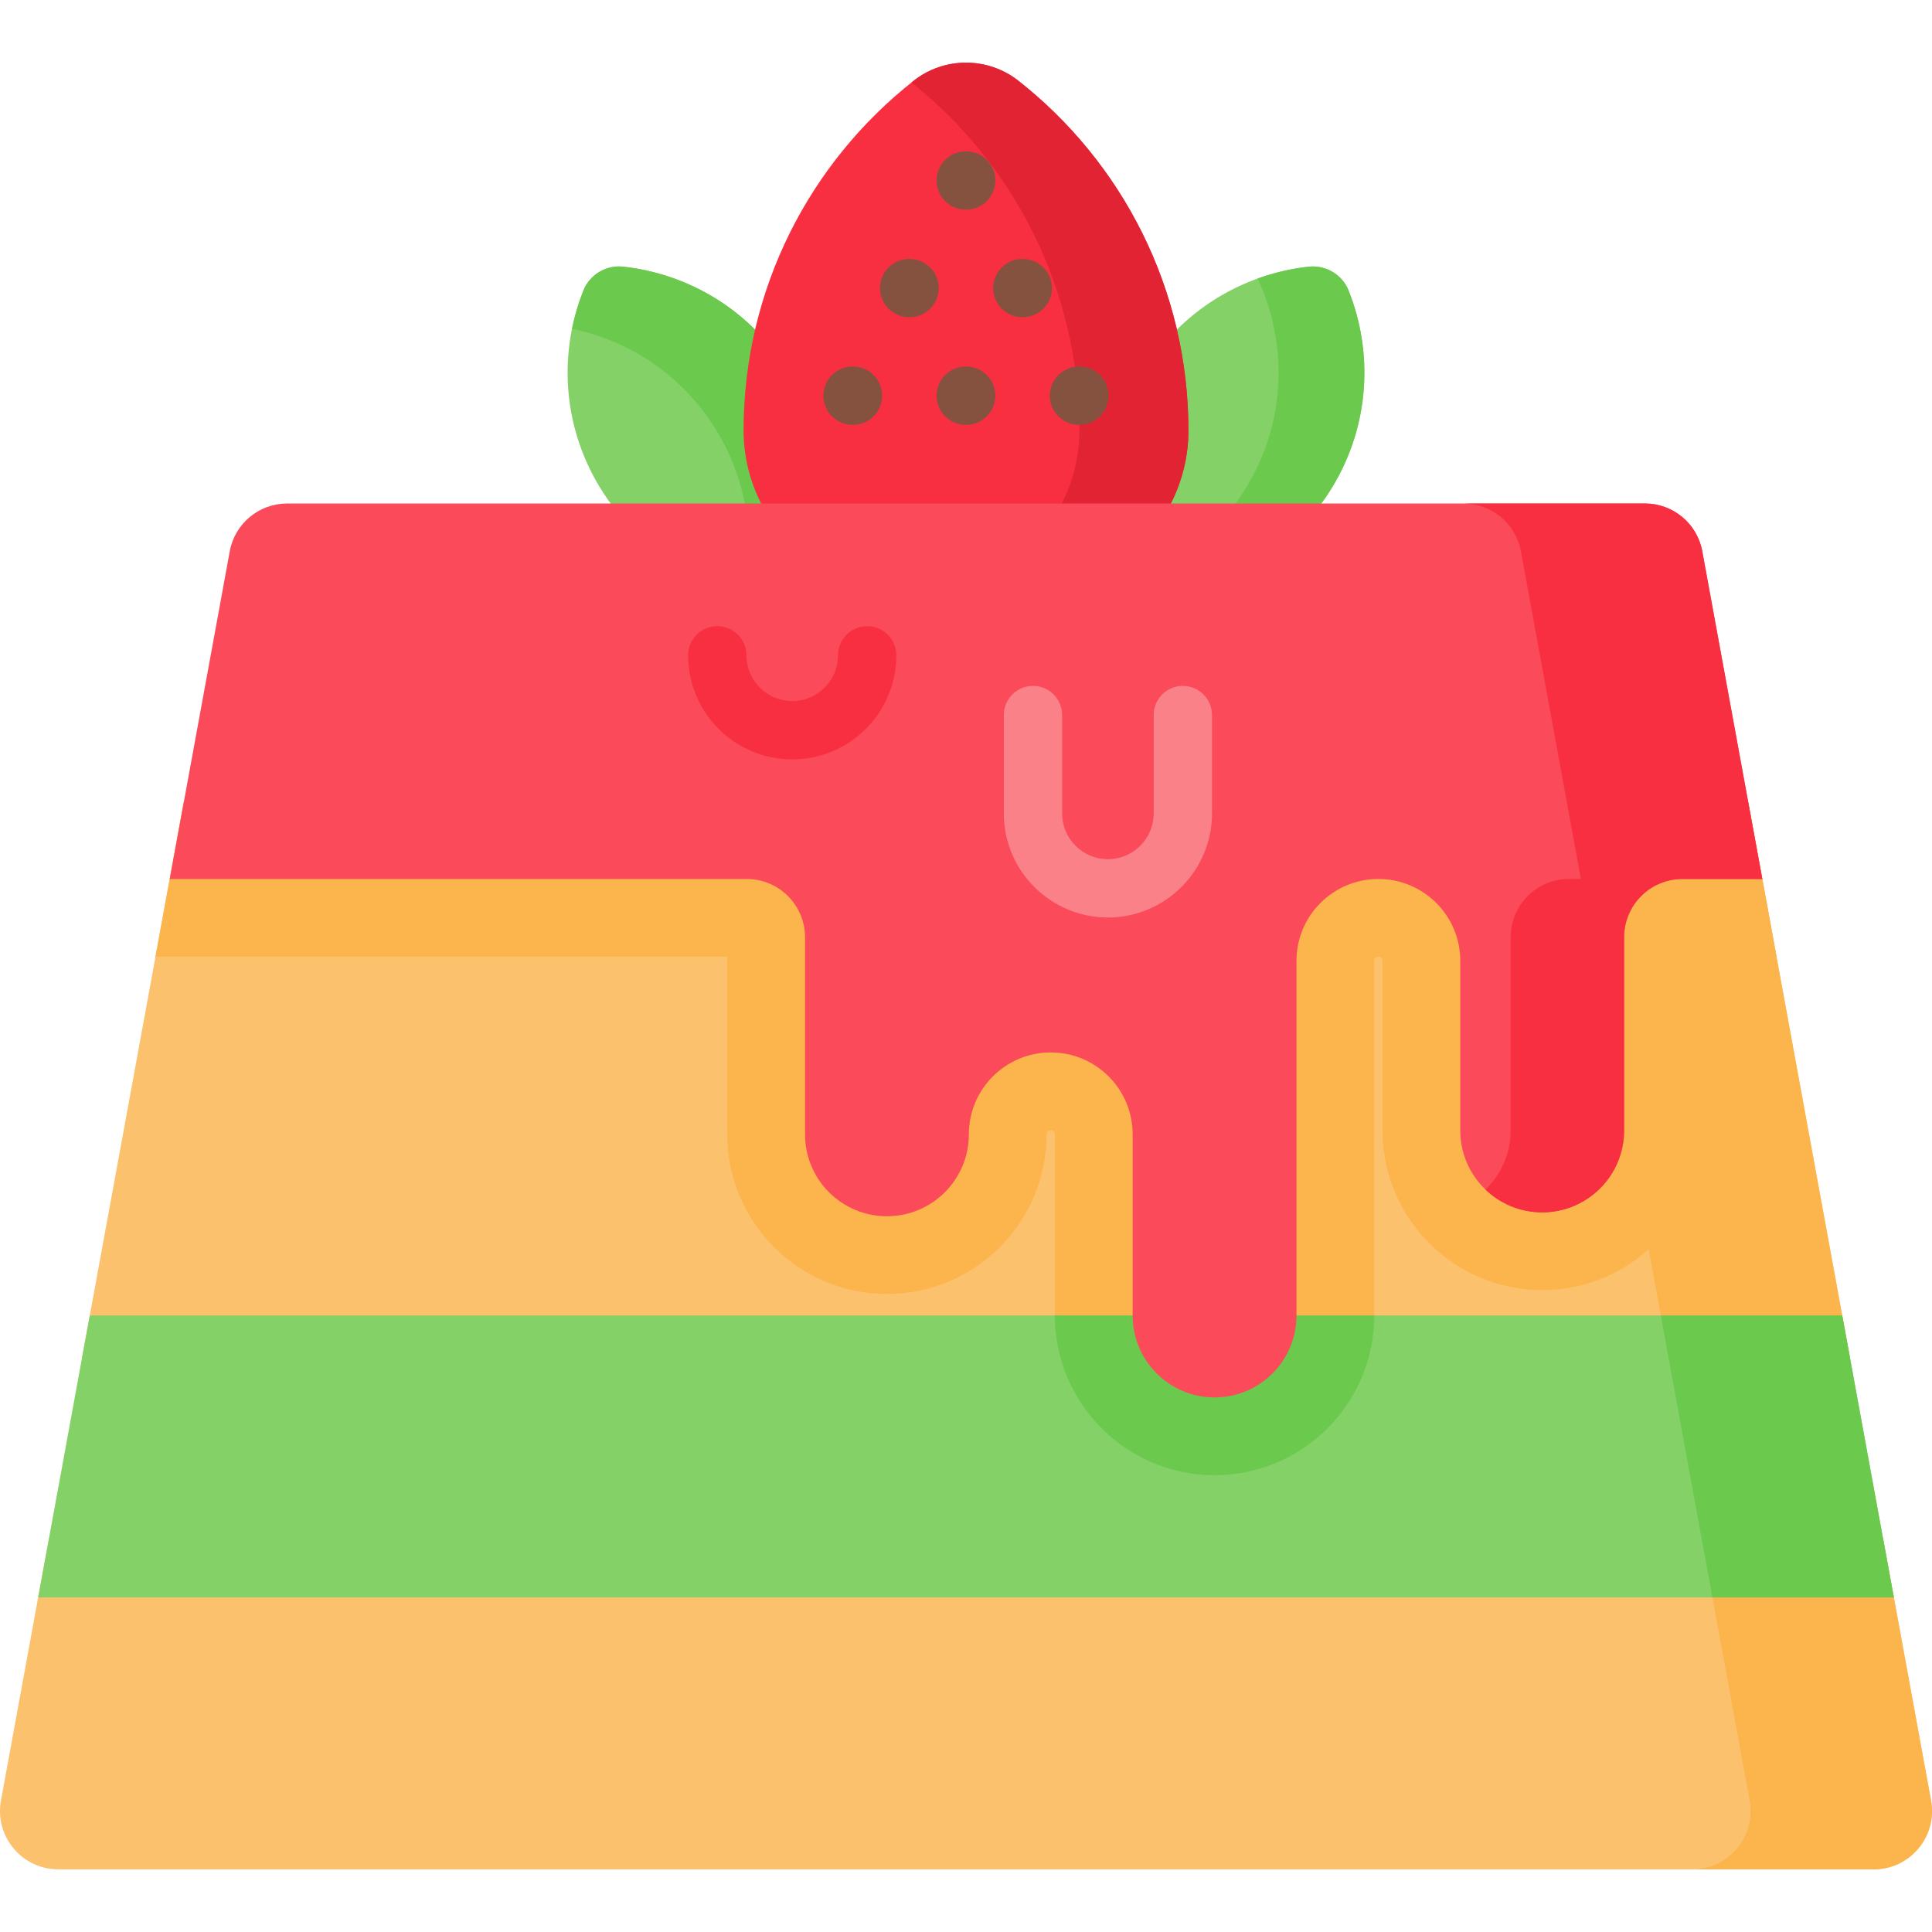 <svg id="Capa_1" enable-background="new 0 0 512 512" height="512" viewBox="0 0 512 512" width="512" xmlns="http://www.w3.org/2000/svg"><g><g><path d="m208.995 98.712c11.174 18.575 10.844 40.862 1.066 58.562-20.218.346-40.072-9.799-51.246-28.374-9.818-16.32-10.752-35.501-4.208-51.912 1.678-4.208 6.004-6.809 10.507-6.319 17.566 1.913 34.063 11.722 43.881 28.043z" fill="#83d167"/><path d="m210.064 157.277c-4.306.072-8.602-.33-12.795-1.195 2.792-13.835.618-28.711-7.232-41.753-8.798-14.618-22.952-24.013-38.446-27.186.701-3.472 1.71-6.871 3.018-10.158 1.679-4.203 6.006-6.81 10.508-6.315 17.565 1.916 34.058 11.723 43.875 28.041 11.178 18.574 10.848 40.867 1.072 58.566z" fill="#6bc94d"/><path d="m303.004 98.712c-11.174 18.575-10.844 40.862-1.066 58.562 20.218.346 40.072-9.799 51.246-28.374 9.818-16.32 10.752-35.501 4.208-51.912-1.678-4.208-6.004-6.809-10.507-6.319-17.566 1.913-34.062 11.722-43.881 28.043z" fill="#83d167"/><path d="m353.187 128.895c-11.177 18.584-31.029 28.721-51.251 28.382-.628-1.144-1.226-2.308-1.772-3.482 12.218-4.409 23.066-12.888 30.287-24.899 10.456-17.379 10.837-38.014 2.833-55.084 4.343-1.564 8.859-2.616 13.448-3.128 4.559-.509 8.962 2.048 10.661 6.308 6.543 16.408 5.608 35.585-4.206 51.903z" fill="#6bc94d"/><path d="m197.056 114.112c0-37.623 17.628-71.128 45.074-92.713 8.127-6.392 19.614-6.392 27.742-.001 27.452 21.585 45.072 55.091 45.072 92.714 0 27.358-26.39 49.536-58.943 49.536s-58.945-22.178-58.945-49.536z" fill="#f82f40"/><path d="m314.947 114.112c0 27.362-26.393 49.531-58.947 49.531-4.986 0-9.818-.515-14.443-1.494 25.569-5.419 44.493-24.869 44.493-48.037 0-37.354-17.369-70.66-44.493-92.253.185-.155.381-.309.577-.464 8.128-6.387 19.615-6.387 27.743 0 27.443 21.583 45.07 55.095 45.07 92.717z" fill="#e22334"/><g><g><g id="XMLID_70_"><path d="m226.051 112.587h-.117c-4.268 0-7.726-3.459-7.726-7.726 0-4.268 3.459-7.726 7.726-7.726h.117c4.268 0 7.726 3.459 7.726 7.726.001 4.267-3.458 7.726-7.726 7.726z" fill="#865240"/></g><g id="XMLID_69_"><path d="m256.05 112.587h-.116c-4.268 0-7.726-3.459-7.726-7.726 0-4.268 3.459-7.726 7.726-7.726h.116c4.268 0 7.726 3.459 7.726 7.726.001 4.267-3.458 7.726-7.726 7.726z" fill="#865240"/></g><g id="XMLID_68_"><path d="m286.05 112.587h-.116c-4.268 0-7.726-3.459-7.726-7.726 0-4.268 3.459-7.726 7.726-7.726h.116c4.268 0 7.726 3.459 7.726 7.726.001 4.267-3.458 7.726-7.726 7.726z" fill="#865240"/></g></g><g><g id="XMLID_67_"><path d="m256.05 55.559h-.116c-4.268 0-7.726-3.459-7.726-7.726s3.459-7.726 7.726-7.726h.116c4.268 0 7.726 3.459 7.726 7.726s-3.458 7.726-7.726 7.726z" fill="#865240"/></g></g><g><g id="XMLID_66_"><path d="m241.051 84.073h-.117c-4.268 0-7.726-3.459-7.726-7.726s3.459-7.726 7.726-7.726h.117c4.268 0 7.726 3.459 7.726 7.726s-3.458 7.726-7.726 7.726z" fill="#865240"/></g><g id="XMLID_65_"><path d="m271.05 84.073h-.116c-4.268 0-7.726-3.459-7.726-7.726s3.459-7.726 7.726-7.726h.116c4.268 0 7.726 3.459 7.726 7.726s-3.458 7.726-7.726 7.726z" fill="#865240"/></g></g></g></g><g><path d="m490.283 359.978h-468.566l27.011-147.522h414.544z" fill="#fcc16d"/><path d="m496.537 495.395h-481.084c-9.642 0-16.936-8.746-15.195-18.234l12.723-69.506h486.039l12.723 69.506c1.74 9.488-5.554 18.234-15.206 18.234z" fill="#fcc16d"/><g fill="#fcb44d"><path d="m470.803 253.54h-19.8v46.039c0 23.323-18.976 42.31-42.31 42.31-23.333 0-42.31-18.986-42.31-42.31v-44.937c0-.608-.494-1.102-1.102-1.102s-1.102.494-1.102 1.102v93.983c0 23.323-18.976 42.31-42.31 42.31-23.333 0-42.309-18.986-42.309-42.31v-48.017c0-.608-.494-1.102-1.102-1.102s-1.102.494-1.102 1.102c0 23.323-18.976 42.31-42.31 42.31-23.333 0-42.309-18.986-42.309-42.31v-47.068h-151.54l7.52-41.083h414.565z"/><path d="m490.283 359.978h-48.068l-27.011-147.522h48.068z"/><path d="m496.547 495.395h-48.068c9.642 0 16.936-8.746 15.195-18.244l-12.723-69.496h48.068l12.723 69.496c1.741 9.498-5.553 18.244-15.195 18.244z"/></g><path d="m501.883 423.337h-491.767l13.671-74.708h464.425z" fill="#83d167"/><path d="m364.179 348.629c0 23.323-18.976 42.31-42.31 42.31-23.333 0-42.309-18.986-42.309-42.31z" fill="#6bc94d"/><path d="m501.883 423.337h-48.068l-13.671-74.708h48.068z" fill="#6bc94d"/><path d="m467.022 232.936h-21.17c-8.534 0-15.453 6.918-15.453 15.453v51.19c0 11.988-9.718 21.706-21.706 21.706-11.988 0-21.706-9.718-21.706-21.706v-44.937c0-11.988-9.718-21.706-21.706-21.706-11.988 0-21.706 9.718-21.706 21.706v93.983c0 11.988-9.718 21.706-21.706 21.706-11.988 0-21.706-9.718-21.706-21.706v-48.017c0-11.988-9.718-21.706-21.706-21.706-11.988 0-21.706 9.718-21.706 21.706 0 11.988-9.718 21.706-21.706 21.706-11.988 0-21.706-9.718-21.706-21.706v-52.22c0-8.534-6.918-15.453-15.453-15.453h-152.908l15.903-86.835c1.344-7.339 7.739-12.669 15.2-12.669h359.837c7.461 0 13.856 5.33 15.2 12.669z" fill="#fb4a59"/><path d="m467.022 232.94h-21.17c-8.53 0-15.453 6.912-15.453 15.453v51.19c0 11.981-9.715 21.706-21.706 21.706-5.841 0-11.136-2.308-15.03-6.047 4.111-3.956 6.676-9.509 6.676-15.659v-51.19c0-8.54 6.913-15.453 15.453-15.453h3.163l-15.896-86.834c-1.35-7.345-7.747-12.671-15.205-12.671h48.068c7.459 0 13.856 5.326 15.195 12.661z" fill="#f82f40"/></g><g><path d="m293.605 243.149c-15.21 0-27.585-12.375-27.585-27.585v-26.071c0-4.268 3.459-7.726 7.726-7.726s7.726 3.459 7.726 7.726v26.071c0 6.69 5.443 12.133 12.133 12.133s12.134-5.443 12.134-12.133v-26.071c0-4.268 3.459-7.726 7.726-7.726 4.268 0 7.726 3.459 7.726 7.726v26.071c0 15.209-12.375 27.585-27.586 27.585z" fill="#fb8189"/></g><g><path d="m209.946 201.247c-15.21 0-27.585-12.375-27.585-27.585 0-4.268 3.459-7.726 7.726-7.726 4.268 0 7.726 3.459 7.726 7.726 0 6.69 5.443 12.133 12.133 12.133s12.134-5.443 12.134-12.133c0-4.268 3.459-7.726 7.726-7.726s7.726 3.459 7.726 7.726c0 15.21-12.375 27.585-27.586 27.585z" fill="#f82f40"/></g></g></svg>